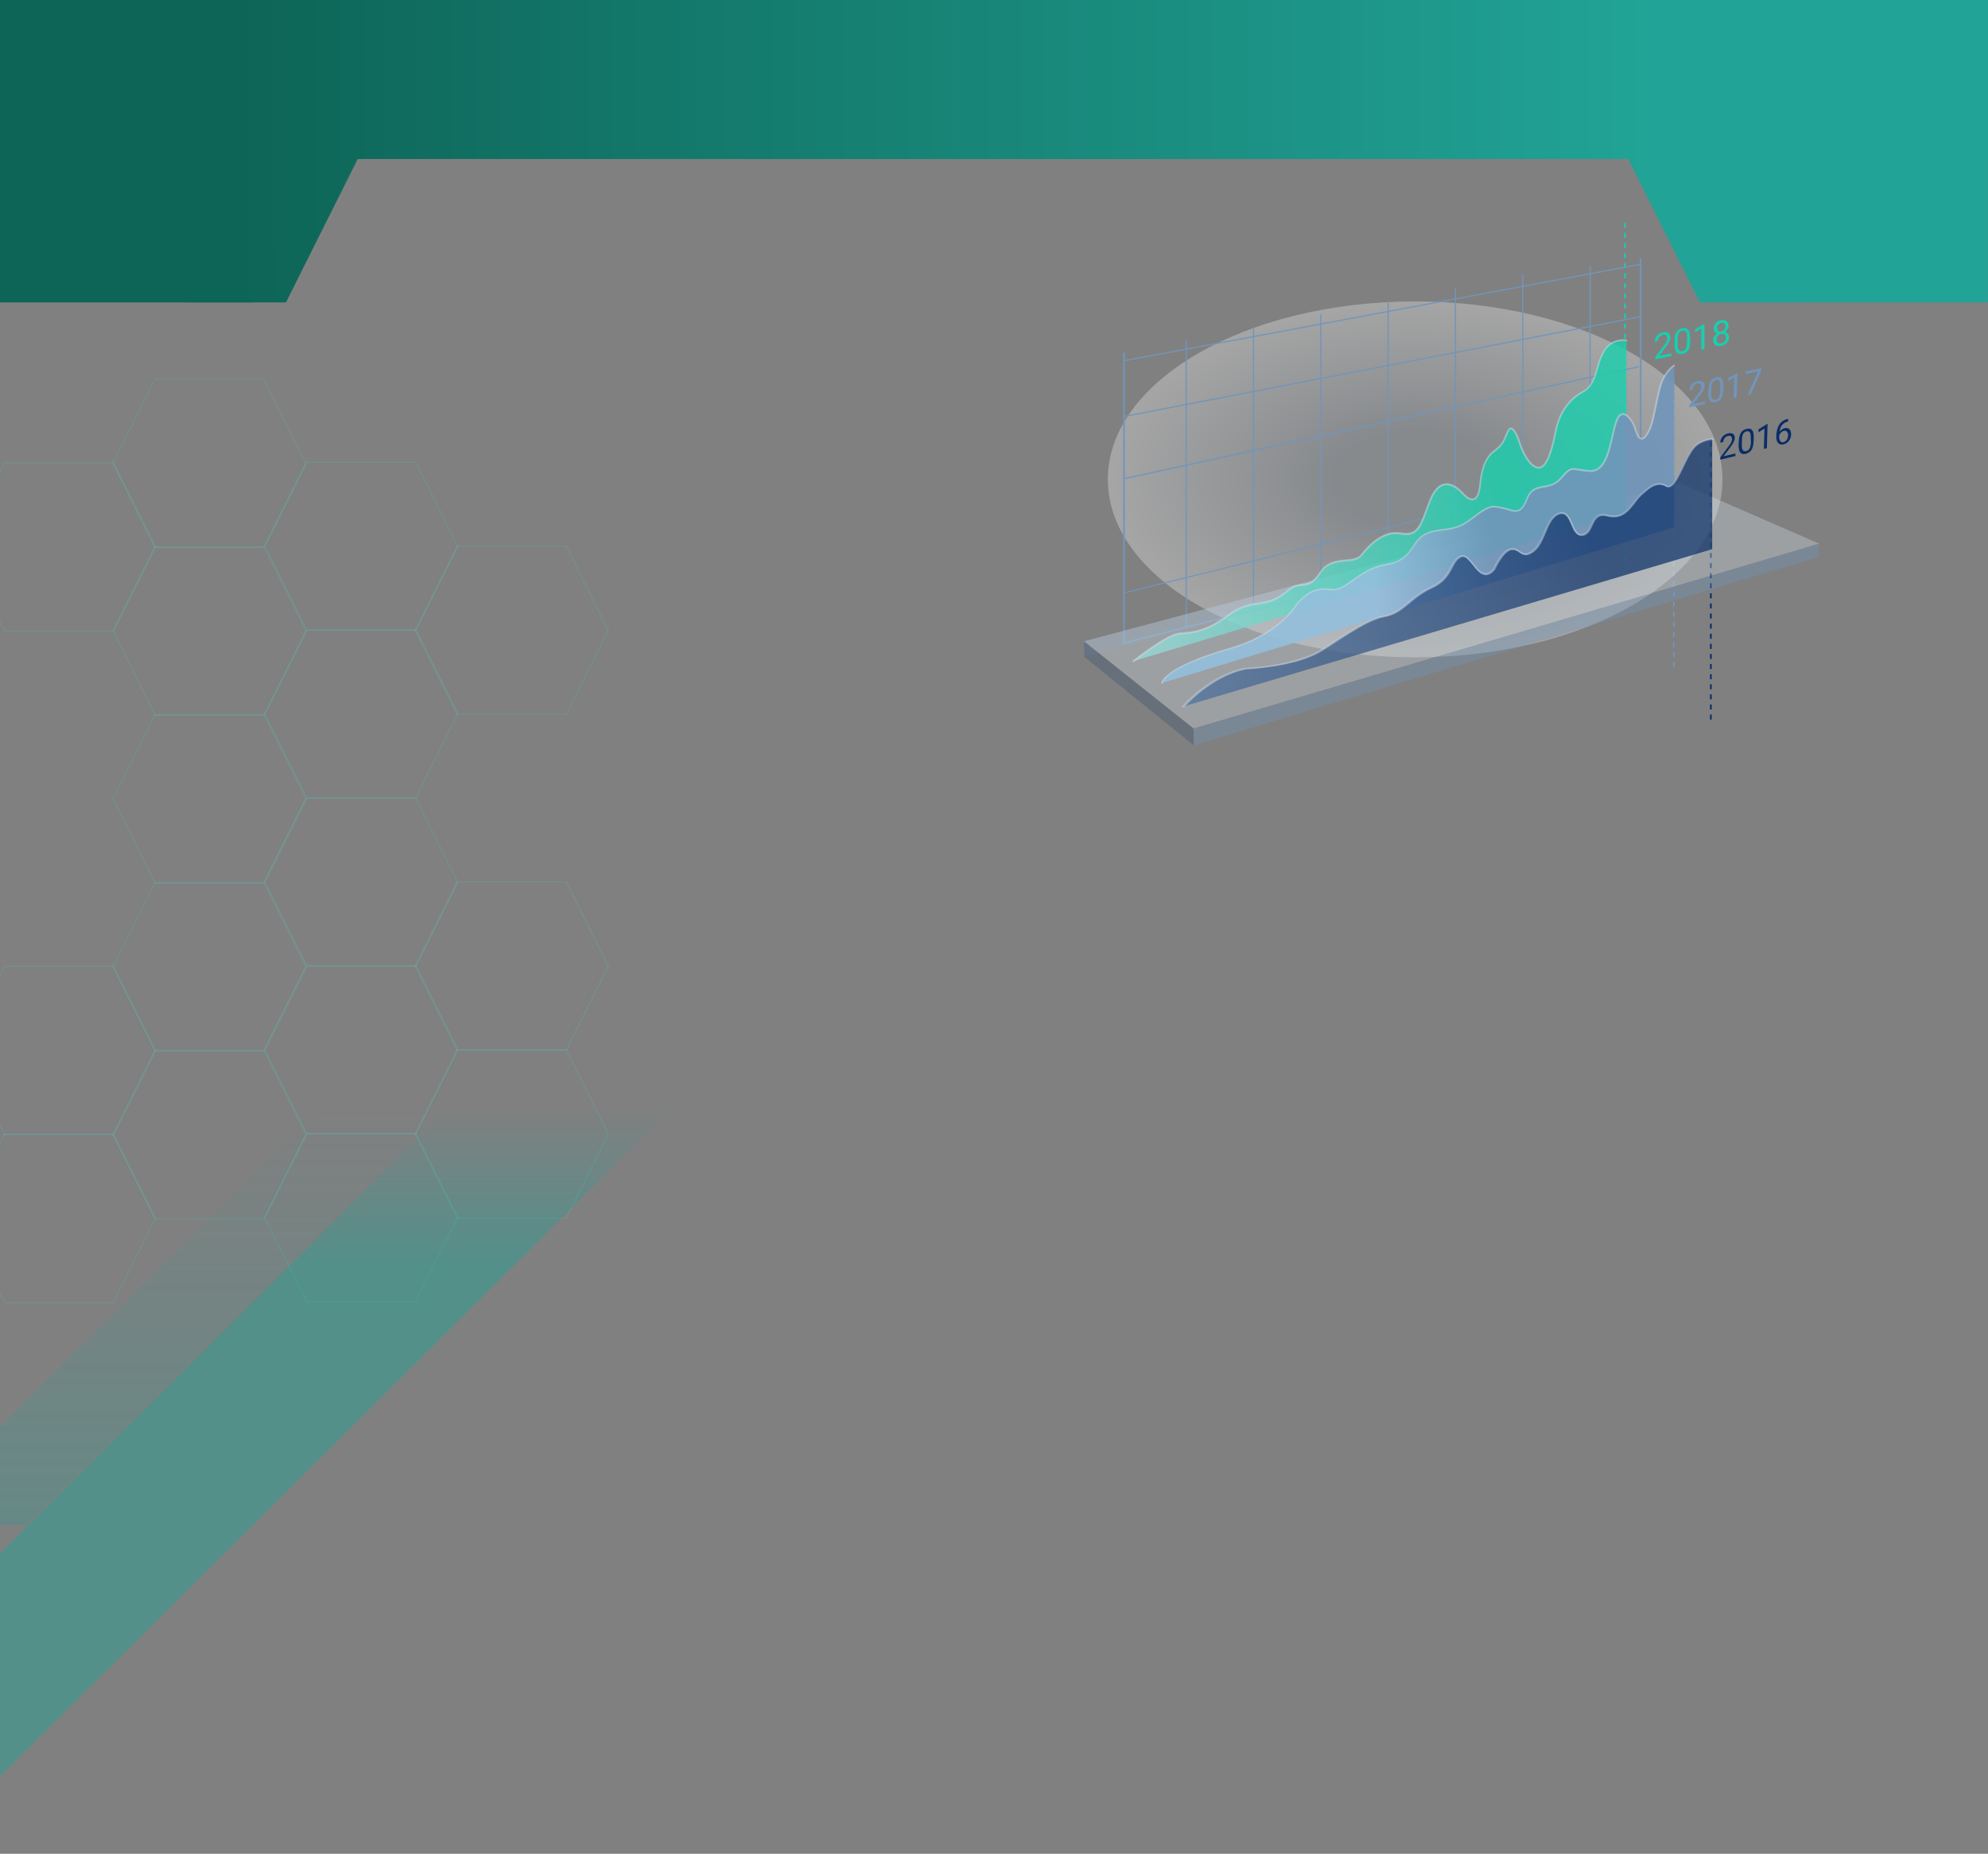 <svg xmlns="http://www.w3.org/2000/svg" width="1920" height="1790" viewBox="0 0 1920 1790" fill="none">




<rect x="0" y="0" width="1920" height="1790" fill="#808080" stroke="none"/>




<path d="M1651.51 694.812V689.936H1653.14V694.812H1651.51ZM1651.51 685.06V680.183H1653.14V685.06H1651.51ZM1651.51 675.307V670.431H1653.14V675.307H1651.51ZM1651.51 665.555V660.679H1653.14V665.555H1651.51ZM1651.51 655.803V650.927H1653.14V655.803H1651.51ZM1651.51 646.05V641.174H1653.14V646.05H1651.51ZM1651.51 636.298V631.422H1653.14V636.298H1651.51ZM1651.51 626.546V621.67H1653.14V626.546H1651.51ZM1651.51 616.794V611.917H1653.14V616.794H1651.51ZM1651.51 607.041V602.165H1653.14V607.041H1651.51ZM1651.51 597.289V592.413H1653.14V597.289H1651.51ZM1651.51 587.537V582.661H1653.14V587.537H1651.51ZM1651.51 577.785V572.908H1653.14V577.785H1651.51ZM1651.51 568.032V563.156H1653.14V568.032H1651.51ZM1651.51 558.28V553.404H1653.14V558.28H1651.51ZM1651.51 548.528V543.652H1653.14V548.528H1651.51ZM1651.51 538.775V533.899H1653.14V538.775H1651.51ZM1651.51 529.023V524.147H1653.14V529.023H1651.51ZM1651.51 519.271V514.395H1653.14V519.271H1651.51ZM1651.51 509.519V504.642H1653.14V509.519H1651.51ZM1651.51 499.766V494.89H1653.14V499.766H1651.51ZM1651.51 490.014V485.138H1653.14V490.014H1651.51ZM1651.51 480.262V475.386H1653.14V480.262H1651.51ZM1651.51 470.509V465.633H1653.14V470.509H1651.51ZM1651.51 460.757V455.881H1653.14V460.757H1651.51ZM1651.51 451.005V446.129H1653.14V451.005H1651.51ZM1651.51 441.253V436.377H1653.14V441.253H1651.51ZM1651.51 431.5V426.624H1653.14V431.5H1651.51Z" fill="#092D66"/>
<path d="M1615.75 644.263V639.386H1617.38V644.263H1615.75ZM1615.75 634.51V629.634H1617.38V634.51H1615.75ZM1615.75 624.758V619.882H1617.38V624.758H1615.75ZM1615.75 615.006V610.13H1617.38V615.006H1615.75ZM1615.75 605.254V600.377H1617.38V605.254H1615.75ZM1615.75 595.501V590.625H1617.38V595.501H1615.75ZM1615.75 585.749V580.873H1617.38V585.749H1615.75ZM1615.75 575.997V571.121H1617.38V575.997H1615.75ZM1615.75 566.244V561.368H1617.38V566.244H1615.75ZM1615.75 556.492V551.616H1617.38V556.492H1615.75ZM1615.75 546.74V541.864H1617.38V546.74H1615.75ZM1615.75 536.988V532.111H1617.38V536.988H1615.75ZM1615.75 527.235V522.359H1617.38V527.235H1615.75ZM1615.75 517.483V512.607H1617.38V517.483H1615.75ZM1615.75 507.731V502.855H1617.38V507.731H1615.75ZM1615.75 497.979V493.102H1617.38V497.979H1615.75ZM1615.75 488.226V483.35H1617.38V488.226H1615.75ZM1615.75 478.474V473.598H1617.38V478.474H1615.75ZM1615.75 468.722V463.846H1617.38V468.722H1615.75ZM1615.75 458.969V454.093H1617.38V458.969H1615.75ZM1615.75 449.217V444.341H1617.38V449.217H1615.75ZM1615.75 439.627V434.751H1617.38V439.627H1615.75ZM1615.75 429.875V424.999H1617.38V429.875H1615.75ZM1615.75 420.123V415.247H1617.38V420.123H1615.75ZM1615.75 410.371V405.494H1617.38V410.371H1615.75ZM1615.75 400.618V395.742H1617.38V400.618H1615.75ZM1615.75 390.866V385.99H1617.38V390.866H1615.75ZM1615.75 381.114V376.238H1617.38V381.114H1615.75ZM1615.75 371.361V366.485H1617.38V371.361H1615.75Z" fill="#7195BA"/>
<path d="M1568.62 550.153V546.577H1570.24V550.153H1568.62ZM1568.62 541.701V536.825H1570.24V541.701H1568.62ZM1568.62 531.949V527.073H1570.24V531.949H1568.62ZM1568.62 522.197V517.32H1570.24V522.197H1568.62ZM1568.62 512.444V507.568H1570.24V512.444H1568.62ZM1568.62 502.692V497.816H1570.24V502.692H1568.62ZM1568.62 492.94V488.064H1570.24V492.94H1568.62ZM1568.62 483.188V478.311H1570.24V483.188H1568.62ZM1568.62 473.435V468.559H1570.24V473.435H1568.62ZM1568.62 463.683V458.807H1570.24V463.683H1568.62ZM1568.62 453.931V449.055H1570.24V453.931H1568.62ZM1568.62 444.178V439.302H1570.24V444.178H1568.62ZM1568.62 434.426V429.55H1570.24V434.426H1568.62ZM1568.62 424.674V419.798H1570.24V424.674H1568.62ZM1568.62 414.922V410.045H1570.24V414.922H1568.62ZM1568.62 405.169V400.293H1570.24V405.169H1568.62ZM1568.62 395.417V390.541H1570.24V395.417H1568.62ZM1568.62 385.665V380.789H1570.24V385.665H1568.62ZM1568.62 375.913V371.036H1570.24V375.913H1568.62ZM1568.62 366.16V361.284H1570.24V366.16H1568.62ZM1568.62 356.408V351.532H1570.24V356.408H1568.62ZM1568.62 346.656V341.78H1570.24V346.656H1568.62ZM1568.62 336.903V332.027H1570.24V336.903H1568.62ZM1568.62 327.151V322.275H1570.24V327.151H1568.62ZM1568.62 317.399V312.523H1570.24V317.399H1568.62ZM1568.62 307.647V302.77H1570.24V307.647H1568.62ZM1568.62 297.894V293.018H1570.24V297.894H1568.62ZM1568.62 288.142V283.266H1570.24V288.142H1568.62ZM1568.62 278.39V273.514H1570.24V278.39H1568.62ZM1568.62 268.638V263.761H1570.24V268.638H1568.62ZM1568.62 258.885V254.009H1570.24V258.885H1568.62ZM1568.62 249.133V244.257H1570.24V249.133H1568.62ZM1568.62 239.381V234.505H1570.24V239.381H1568.62ZM1568.62 229.628V224.752H1570.24V229.628H1568.62ZM1568.62 219.876V215H1570.24V219.876H1568.62Z" fill="#18CFAE"/>
<path opacity="0.3" d="M1366.75 634.673C1530.66 634.673 1663.54 557.754 1663.54 462.87C1663.54 367.986 1530.66 291.068 1366.75 291.068C1202.83 291.068 1069.95 367.986 1069.95 462.87C1069.95 557.754 1202.83 634.673 1366.75 634.673Z" fill="url(#paint0_radial_186_9451)"/>
<path d="M1083.61 621.345C1083.44 620.857 1083.77 620.532 1084.26 620.37L1583.73 494.565V249.946C1583.73 249.458 1584.06 249.133 1584.55 249.133C1585.03 249.133 1585.36 249.458 1585.36 249.946V495.053C1585.36 495.378 1585.03 495.703 1584.71 495.866L1084.58 621.832H1084.42C1084.09 621.832 1083.77 621.67 1083.61 621.345Z" fill="#7195BA"/>
<path d="M1085.88 571.933L1585.2 448.405L1585.52 449.38L1086.21 572.909L1085.88 571.933Z" fill="#7195BA"/>
<path d="M1086.69 461.407L1582.76 353.482L1582.92 354.62L1087.02 462.545L1086.69 461.407Z" fill="#7195BA"/>
<path d="M1085.39 401.594L1584.38 305.209L1584.55 306.347L1085.56 402.731L1085.39 401.594Z" fill="#7195BA"/>
<path d="M1085.39 347.794L1585.2 254.497L1585.36 255.635L1085.56 348.932L1085.39 347.794Z" fill="#7195BA"/>
<path d="M1145.04 605.091V327.964H1146.18V605.091H1145.04Z" fill="#7195BA"/>
<path d="M1210.06 593.714V316.586H1211.2V593.714H1210.06Z" fill="#7195BA"/>
<path d="M1275.07 580.711V303.583H1276.21V580.711H1275.07Z" fill="#7195BA"/>
<path d="M1340.09 567.707V290.58H1341.23V567.707H1340.09Z" fill="#7195BA"/>
<path d="M1405.1 554.704V277.577H1406.24V554.704H1405.1Z" fill="#7195BA"/>
<path d="M1470.12 541.701V264.574H1471.26V541.701H1470.12Z" fill="#7195BA"/>
<path d="M1535.13 533.575V256.448H1536.27V533.575H1535.13Z" fill="#7195BA"/>
<path d="M1084.74 619.394V340.967C1084.74 340.479 1085.07 340.154 1085.56 340.154C1086.04 340.154 1086.37 340.479 1086.37 340.967V619.394C1086.37 619.882 1086.04 620.207 1085.56 620.207C1085.07 620.37 1084.74 619.882 1084.74 619.394Z" fill="#7195BA"/>
<g opacity="0.75">
<path opacity="0.33" d="M1622.26 478.149L1047.36 634.348L1046.87 619.232L1622.26 466.284V478.149Z" fill="#7195BA"/>
<g opacity="0.75">
<path opacity="0.6" d="M1152.68 703.426L1757 524.96L1622.26 466.284L1046.87 619.232L1152.68 703.426Z" fill="#D4DDE8"/>
<path opacity="0.36" d="M1153.01 719.68L1152.68 703.427L1046.87 619.232L1047.36 634.348L1153.01 719.68Z" fill="#092D66"/>
</g>
</g>
<path opacity="0.36" d="M1756.84 537.638L1153.01 719.681L1152.68 703.427L1757 524.96L1756.84 537.638Z" fill="#7195BA"/>
<path opacity="0.8" d="M1094.5 638.411L1570.73 495.378V328.777C1570.73 328.777 1556.92 325.526 1548.79 339.342C1540.66 353.157 1542.29 371.037 1528.47 378.351C1514.66 385.665 1505.72 399.481 1502.47 415.734C1499.21 431.988 1494.34 452.306 1485.4 451.493C1476.46 450.68 1469.14 432.801 1467.52 427.112C1465.89 421.423 1460.21 407.608 1456.14 416.547C1452.08 425.487 1452.08 428.738 1442.33 436.052C1432.57 443.366 1430.14 458.807 1429.32 468.559C1428.51 478.312 1424.45 488.877 1413.07 476.686C1401.69 464.496 1388.69 461.245 1379.75 486.438C1370.81 511.632 1367.88 517.483 1352.12 514.883C1342.37 513.257 1329.36 517.321 1314.73 536.013C1307.26 545.602 1286.29 535.2 1274.91 553.079C1263.53 570.958 1255.73 559.906 1244.84 569.333C1220.46 590.463 1211.52 575.022 1185.52 594.526C1165.04 609.805 1151.38 610.78 1139.19 611.593C1127 612.405 1094.5 638.411 1094.5 638.411Z" fill="url(#paint1_linear_186_9451)"/>
<path opacity="0.9" d="M1122.13 659.541L1617.05 509.194V353.157C1617.05 353.157 1608.6 358.033 1604.05 371.849C1600.96 381.439 1597.22 405.169 1594.3 412.484C1586.98 430.363 1582.11 423.861 1579.67 414.922C1577.23 405.982 1566.67 390.541 1560.98 407.607C1555.29 424.674 1553.66 456.369 1534.97 454.743C1516.28 453.118 1518.72 449.055 1507.34 462.058C1495.96 475.061 1481.34 464.496 1474.83 481.562C1468.33 498.629 1462.64 492.94 1451.27 490.502C1439.89 488.064 1439.08 487.251 1418.76 502.692C1398.44 518.133 1379.75 504.317 1365.93 526.26C1352.12 548.203 1342.37 541.701 1325.3 549.015C1308.23 556.33 1297.67 570.958 1285.48 569.333C1273.29 567.707 1261.91 570.145 1249.72 587.212C1244.52 594.526 1226.64 615.006 1187.95 626.221C1122.94 644.913 1122.13 659.541 1122.13 659.541Z" fill="url(#paint2_linear_186_9451)"/>
<path opacity="0.7" d="M1653.63 423.861V530.324L1142.44 682.297C1142.44 682.297 1168.45 652.227 1202.58 645.726C1202.58 645.726 1247.28 644.1 1273.29 629.472C1286.13 622.32 1317.17 598.59 1335.86 595.339C1354.56 592.088 1360.24 577.46 1381.37 567.707C1402.5 557.955 1399.25 543.327 1409.82 537.638C1420.38 531.949 1427.7 566.895 1442.33 549.828C1442.33 549.828 1450.45 531.136 1459.39 530.324C1468.33 529.511 1469.14 540.889 1480.52 531.949C1491.9 523.009 1492.39 499.929 1505.39 495.866C1518.39 491.802 1516.28 518.133 1527.66 516.508C1539.04 514.883 1534.65 493.102 1552.04 497.816C1569.92 502.692 1575.61 485.626 1584.55 477.499C1593.49 469.372 1600.31 464.496 1608.93 469.372C1617.54 474.248 1625.18 444.829 1634.93 432.801C1641.76 424.349 1653.63 423.861 1653.63 423.861Z" fill="url(#paint3_linear_186_9451)"/>
<g opacity="0.7">
<path opacity="0.7" d="M1141.96 682.946C1141.63 682.621 1141.63 682.134 1141.79 681.809C1141.79 681.809 1167.96 651.577 1202.42 644.913H1202.58C1202.58 644.913 1213.64 644.587 1228.1 642.312C1242.4 640.036 1260.12 635.973 1272.96 628.821C1285.64 621.67 1316.68 597.939 1335.86 594.526C1354.07 591.438 1359.76 576.972 1381.21 566.894C1391.61 562.018 1395.84 556.167 1399.09 550.641C1402.18 545.114 1404.13 539.913 1409.66 536.825C1410.63 536.337 1411.44 536.012 1412.42 536.012C1416.81 536.175 1420.06 540.726 1423.63 545.114C1427.21 549.503 1430.79 553.729 1434.69 553.566C1436.8 553.566 1439.08 552.429 1442 549.178C1442.33 548.365 1444.28 544.139 1447.2 539.751C1450.45 534.874 1454.68 529.836 1459.72 529.348C1460.04 529.348 1460.37 529.348 1460.69 529.348C1466.87 529.511 1469.31 534.712 1473.37 534.387C1475 534.387 1477.27 533.574 1480.52 531.136C1485.89 526.91 1488.97 518.946 1492.06 511.631C1495.31 504.317 1498.73 497.166 1505.72 495.053C1506.69 494.728 1507.67 494.565 1508.48 494.565C1514.17 494.728 1516.44 500.416 1518.72 505.618C1520.99 510.981 1523.11 515.695 1527.17 515.695C1527.5 515.695 1527.82 515.695 1527.98 515.695C1532.53 515.045 1534.49 510.656 1536.6 505.943C1538.71 501.392 1541.47 496.353 1547.98 496.353C1549.44 496.353 1550.9 496.515 1552.69 497.003C1554.8 497.653 1556.75 497.816 1558.54 497.816C1571.22 497.978 1576.42 484.325 1584.55 476.848C1591.05 470.997 1596.41 466.609 1602.59 466.609C1604.86 466.609 1607.3 467.259 1609.74 468.721C1610.23 469.047 1610.88 469.209 1611.37 469.209C1614.45 469.372 1618.52 463.195 1622.26 455.231C1626.16 447.429 1630.22 438.002 1634.77 432.313C1641.92 423.536 1653.95 423.048 1654.11 423.048C1654.6 423.048 1654.93 423.373 1654.93 423.861C1654.93 424.349 1654.6 424.674 1654.11 424.674C1654.11 424.674 1651.19 424.836 1647.61 425.974C1643.87 427.112 1639.32 429.225 1636.07 433.288C1631.68 438.652 1627.62 447.917 1623.72 455.881C1619.66 463.683 1616.24 470.509 1611.37 470.672C1610.55 470.672 1609.74 470.509 1609.09 470.022C1606.81 468.721 1604.7 468.234 1602.75 468.234C1597.39 468.234 1592.19 472.135 1585.68 478.149C1578.05 484.975 1572.68 499.441 1558.7 499.604C1556.75 499.604 1554.64 499.279 1552.53 498.791C1550.9 498.303 1549.44 498.141 1548.3 498.141C1542.77 498.141 1540.66 502.042 1538.39 506.755C1536.27 511.306 1534.16 516.67 1528.47 517.483C1528.15 517.483 1527.66 517.483 1527.33 517.483C1521.81 517.32 1519.69 511.631 1517.42 506.43C1515.14 501.067 1512.87 496.353 1508.64 496.353C1507.99 496.353 1507.18 496.515 1506.37 496.678C1500.35 498.466 1496.94 504.967 1493.85 512.444C1490.6 519.758 1487.67 527.885 1481.82 532.599C1478.57 535.199 1475.97 536.175 1473.7 536.175C1468.33 536.012 1466.22 530.974 1461.02 531.136C1460.69 531.136 1460.53 531.136 1460.21 531.136C1456.3 531.461 1452.08 536.175 1448.99 540.888C1445.9 545.602 1443.95 550.153 1443.95 550.153L1443.79 550.315C1440.86 553.891 1437.94 555.354 1435.17 555.354C1430.14 555.354 1426.4 550.641 1422.98 546.252C1419.41 541.864 1416 537.638 1413.07 537.8C1412.42 537.8 1411.77 537.963 1411.12 538.288C1406.08 540.888 1404.29 545.764 1401.2 551.453C1397.95 557.142 1393.4 563.481 1382.67 568.357C1361.87 577.947 1356.18 592.575 1337 595.989C1318.64 599.077 1287.59 622.807 1274.75 629.959C1249.07 644.425 1205.83 646.213 1203.72 646.375C1186.82 649.626 1171.86 658.728 1161.3 666.855C1150.57 675.145 1144.23 682.621 1144.07 682.621C1143.91 682.784 1143.74 682.946 1143.42 682.946C1142.28 683.109 1141.96 683.109 1141.96 682.946Z" fill="#D4DDE8"/>
</g>
<g opacity="0.7">
<path opacity="0.7" d="M1122.29 660.354C1121.8 660.354 1121.48 659.866 1121.48 659.541C1121.64 658.891 1122.78 644.262 1187.95 625.408C1226.48 614.355 1244.03 594.038 1249.23 586.724C1259.47 572.258 1269.39 568.032 1279.63 568.032C1281.58 568.032 1283.69 568.195 1285.64 568.52C1286.29 568.52 1286.78 568.682 1287.43 568.682C1298.15 568.845 1308.72 555.354 1324.97 548.365C1333.59 544.627 1340.41 544.464 1346.59 542.514C1352.77 540.563 1358.46 536.825 1365.28 525.935C1372.27 514.72 1380.89 512.607 1389.83 511.306C1398.77 510.006 1408.36 509.681 1418.27 502.042C1432.25 491.477 1437.12 488.388 1442.81 488.388C1445.41 488.388 1447.85 489.039 1451.43 489.689C1456.63 490.827 1460.69 492.614 1463.94 492.614C1467.52 492.614 1470.61 490.501 1474.18 481.237C1477.43 472.46 1483.29 470.509 1489.14 469.372C1495.15 468.234 1501.33 467.746 1506.69 461.407C1513.03 454.093 1515.31 451.98 1519.53 451.98C1522.78 451.98 1526.85 453.118 1534.97 453.93C1535.46 453.93 1535.79 453.93 1536.27 453.93C1544.4 453.93 1548.95 446.779 1552.2 437.189C1555.45 427.599 1557.24 415.734 1560 407.282C1561.95 401.593 1564.39 398.993 1567.48 398.993C1570.57 398.993 1573.17 401.431 1575.44 404.519C1577.72 407.607 1579.51 411.345 1580.32 414.596C1581.62 419.31 1583.73 423.048 1585.52 422.886C1587.15 423.048 1590.07 420.285 1593.32 411.996C1596.25 404.844 1599.83 381.113 1603.08 371.361C1607.63 357.22 1616.4 352.344 1616.4 352.182C1616.73 352.019 1617.22 352.019 1617.54 352.507C1617.7 352.832 1617.7 353.319 1617.22 353.645C1617.22 353.645 1616.73 353.97 1615.92 354.62C1615.1 355.27 1613.97 356.245 1612.67 357.708C1610.06 360.634 1606.81 365.185 1604.7 372.011C1601.61 381.601 1598.04 405.169 1594.95 412.646C1591.54 420.935 1588.77 424.348 1585.52 424.511C1581.95 424.348 1580.16 419.797 1578.7 415.084C1577.88 412.158 1576.26 408.42 1574.14 405.657C1572.03 402.731 1569.59 400.781 1567.48 400.781C1565.53 400.781 1563.42 402.406 1561.63 407.932C1558.87 416.222 1557.08 427.924 1553.83 437.839C1550.58 447.591 1545.54 455.718 1536.27 455.718C1535.79 455.718 1535.3 455.718 1534.81 455.718C1526.52 455.068 1522.29 453.768 1519.53 453.768C1516.12 453.768 1514.33 455.393 1507.83 462.707C1501.98 469.371 1495.15 470.022 1489.3 471.159C1483.45 472.297 1478.73 473.76 1475.48 481.887C1471.91 491.152 1468.33 494.24 1463.78 494.24C1460.04 494.24 1456.14 492.452 1450.94 491.314C1447.36 490.501 1444.93 490.014 1442.65 490.014C1437.77 490.014 1433.06 492.777 1419.08 503.342C1408.68 511.144 1398.77 511.631 1389.83 512.769C1380.89 514.069 1373.25 515.857 1366.42 526.585C1359.43 537.637 1353.42 541.701 1346.92 543.814C1340.41 545.927 1333.91 546.089 1325.46 549.665C1309.53 556.492 1299.29 569.982 1287.26 570.145C1286.61 570.145 1285.96 570.145 1285.31 569.982C1283.36 569.657 1281.41 569.495 1279.46 569.495C1269.71 569.495 1260.45 573.396 1250.37 587.537C1245 595.013 1227.13 615.656 1188.12 626.871C1131.23 643.124 1123.75 656.453 1122.94 659.053C1122.78 659.378 1122.78 659.541 1122.78 659.541C1123.1 660.028 1122.78 660.354 1122.29 660.354Z" fill="#D4DDE8"/>
</g>
<g opacity="0.7">
<path opacity="0.7" d="M1093.85 638.899C1093.52 638.574 1093.68 638.086 1094.01 637.761C1094.17 637.761 1126.35 611.755 1139.19 610.78C1151.38 609.967 1164.71 608.992 1185.03 593.876C1198.19 583.961 1207.13 582.986 1215.75 581.686C1224.2 580.385 1232.33 579.085 1244.36 568.683C1250.04 563.806 1255.08 564.132 1259.63 563.481C1264.18 562.831 1268.57 561.368 1274.26 552.591C1280.11 543.327 1288.57 541.376 1296.2 540.564C1303.84 539.751 1310.83 539.751 1314.08 535.525C1326.92 519.109 1338.63 513.745 1348.22 513.745C1349.68 513.745 1350.98 513.907 1352.28 514.07C1354.56 514.395 1356.34 514.557 1358.13 514.557C1363.33 514.557 1366.42 512.932 1369.51 508.544C1372.6 504.155 1375.2 496.841 1379.1 486.113C1383.98 472.298 1390.31 466.609 1397.14 466.609C1402.83 466.609 1408.52 470.51 1413.72 476.199C1417.3 480.099 1420.06 481.4 1422.01 481.4C1423.96 481.4 1425.42 479.937 1426.56 477.499C1427.7 475.061 1428.35 471.81 1428.67 468.559C1429.49 458.807 1431.92 443.041 1442 435.402C1451.59 428.087 1451.43 425.324 1455.49 416.222C1456.47 414.109 1457.77 412.809 1459.23 412.809C1461.67 412.971 1463.29 415.572 1464.92 418.335C1466.38 421.261 1467.68 424.674 1468.33 426.95C1469.15 429.713 1471.42 435.564 1474.51 440.765C1477.6 445.966 1481.66 450.355 1485.56 450.68C1485.72 450.68 1485.89 450.68 1486.05 450.68C1489.62 450.843 1493.04 446.292 1495.64 439.302C1498.24 432.476 1500.19 423.536 1501.82 415.572C1505.07 399.156 1514.17 385.015 1528.31 377.701C1541.64 370.874 1540.01 353.157 1548.3 339.017C1553.99 329.264 1562.6 327.639 1567.32 327.639C1569.59 327.639 1571.06 327.964 1571.06 327.964C1571.54 328.127 1571.71 328.452 1571.71 328.939C1571.54 329.427 1571.22 329.589 1570.73 329.589C1570.73 329.589 1570.41 329.589 1569.76 329.427C1569.11 329.427 1568.29 329.264 1567.32 329.264C1562.77 329.264 1554.97 330.727 1549.6 339.829C1541.64 353.32 1543.26 371.362 1528.96 379.163C1515.47 386.315 1506.53 399.968 1503.44 416.06C1501.82 424.024 1499.86 432.963 1497.1 440.115C1494.34 447.104 1491.09 452.468 1486.05 452.468C1485.89 452.468 1485.72 452.468 1485.4 452.468C1480.36 451.98 1476.3 447.104 1473.05 441.741C1469.8 436.377 1467.68 430.525 1466.71 427.6C1466.06 425.487 1464.92 422.073 1463.46 419.31C1461.99 416.547 1460.21 414.434 1459.23 414.597C1458.74 414.597 1457.77 415.084 1456.95 417.035C1452.89 425.812 1452.73 429.55 1442.81 436.864C1433.39 443.853 1430.95 459.132 1430.14 468.722C1429.81 472.135 1429.16 475.548 1428.02 478.312C1426.72 481.075 1424.77 483.025 1422.01 483.188C1419.41 483.188 1416.32 481.4 1412.58 477.499C1407.54 471.973 1402.02 468.559 1397.14 468.559C1391.29 468.559 1385.44 473.435 1380.56 487.089C1376.66 497.979 1374.06 505.13 1370.81 509.844C1367.56 514.557 1363.66 516.67 1358.13 516.67C1356.34 516.67 1354.23 516.508 1351.96 516.02C1350.66 515.858 1349.52 515.695 1348.05 515.695C1339.11 515.695 1327.9 520.734 1315.22 536.825C1311.16 542.026 1303.68 541.701 1296.2 542.514C1288.73 543.327 1280.93 545.115 1275.4 553.892C1269.71 562.994 1264.51 564.944 1259.63 565.594C1254.76 566.245 1250.53 565.757 1245.17 570.308C1232.82 581.035 1224.2 582.498 1215.75 583.636C1207.13 584.936 1198.68 585.749 1185.84 595.501C1165.36 610.942 1151.22 611.918 1139.03 612.73C1133.34 613.055 1122.13 619.719 1112.54 626.384C1102.95 633.048 1094.82 639.387 1094.82 639.387C1094.66 639.549 1094.5 639.549 1094.33 639.549C1094.17 639.224 1094.01 639.224 1093.85 638.899Z" fill="#D4DDE8"/>
</g>
<path d="M1614.29 343.73L1598.69 346.981V344.705L1606.98 333.653C1608.11 332.027 1609.09 330.727 1609.58 329.752C1610.07 328.776 1610.23 327.801 1610.23 326.826C1610.23 325.526 1609.9 324.55 1609.09 323.9C1608.28 323.25 1607.3 323.088 1606.16 323.25C1604.7 323.575 1603.56 324.225 1602.59 325.363C1601.78 326.338 1601.29 327.639 1601.29 329.264L1598.2 329.914C1598.2 327.639 1598.85 325.688 1600.31 324.063C1601.78 322.437 1603.56 321.3 1606 320.812C1608.28 320.325 1609.9 320.65 1611.2 321.462C1612.5 322.437 1613.15 323.9 1613.15 325.851C1613.15 328.289 1611.69 331.377 1608.77 335.278L1602.43 343.567L1614.29 341.129V343.73Z" fill="#18CFAE"/>
<path d="M1632.33 329.59C1632.33 333.165 1631.68 335.928 1630.55 338.041C1629.41 339.992 1627.46 341.292 1624.86 341.78C1622.26 342.267 1620.47 341.78 1619.17 340.317C1617.87 338.854 1617.38 336.416 1617.22 333.003V328.939C1617.22 325.364 1617.87 322.6 1619.01 320.65C1620.14 318.699 1622.09 317.399 1624.69 316.912C1627.29 316.424 1629.08 316.749 1630.38 318.212C1631.52 319.675 1632.17 322.113 1632.17 325.526L1632.33 329.59ZM1629.41 326.014C1629.41 323.413 1629.08 321.625 1628.27 320.487C1627.62 319.512 1626.48 319.025 1624.86 319.35C1623.23 319.675 1622.26 320.487 1621.44 321.788C1620.79 323.088 1620.31 325.038 1620.31 327.477V332.353C1620.31 334.953 1620.63 336.904 1621.44 337.879C1622.26 339.017 1623.39 339.342 1624.86 339.017C1626.32 338.692 1627.46 337.879 1628.11 336.579C1628.76 335.278 1629.25 333.328 1629.25 330.727L1629.41 326.014Z" fill="#18CFAE"/>
<path d="M1646.15 337.066L1643.06 337.716V317.236L1637.05 320.812V318.049L1645.66 313.01L1646.15 312.848V337.066Z" fill="#18CFAE"/>
<path d="M1669.39 314.311C1669.39 315.449 1669.07 316.586 1668.42 317.724C1667.77 318.862 1666.95 319.674 1665.82 320.487C1667.12 320.812 1668.09 321.3 1668.74 322.275C1669.39 323.25 1669.88 324.226 1669.88 325.526C1669.88 327.639 1669.23 329.427 1667.77 331.052C1666.3 332.515 1664.52 333.653 1662.24 333.978C1659.96 334.465 1658.18 334.14 1656.71 333.165C1655.41 332.19 1654.6 330.727 1654.6 328.614C1654.6 327.314 1654.93 326.013 1655.58 324.876C1656.23 323.738 1657.2 322.6 1658.5 321.95C1657.53 321.625 1656.55 321.137 1656.06 320.325C1655.41 319.512 1655.09 318.537 1655.09 317.236C1655.09 315.123 1655.74 313.498 1657.04 312.035C1658.34 310.572 1659.96 309.597 1662.08 309.11C1664.19 308.622 1665.82 308.947 1667.12 309.922C1668.74 310.897 1669.39 312.36 1669.39 314.311ZM1666.95 326.176C1666.95 324.876 1666.47 323.738 1665.65 323.088C1664.84 322.438 1663.7 322.275 1662.4 322.438C1661.1 322.763 1659.96 323.413 1659.15 324.388C1658.34 325.363 1657.85 326.664 1657.85 327.964C1657.85 329.264 1658.18 330.402 1658.99 330.89C1659.8 331.54 1660.94 331.702 1662.4 331.377C1663.87 331.052 1665 330.402 1665.65 329.427C1666.63 328.777 1666.95 327.639 1666.95 326.176ZM1662.4 311.71C1661.27 312.035 1660.29 312.523 1659.48 313.498C1658.66 314.473 1658.34 315.449 1658.34 316.749C1658.34 318.049 1658.66 318.862 1659.48 319.512C1660.13 320.162 1661.1 320.325 1662.4 320C1663.54 319.675 1664.52 319.187 1665.33 318.212C1665.98 317.236 1666.47 316.261 1666.47 314.961C1666.47 313.661 1666.14 312.848 1665.33 312.198C1664.52 311.71 1663.54 311.385 1662.4 311.71Z" fill="#18CFAE"/>













<path d="M1646.47 390.216L1631.52 393.304V391.191L1639.81 380.464C1641.11 378.838 1641.92 377.538 1642.41 376.563C1642.9 375.587 1643.06 374.612 1643.22 373.799C1643.22 372.499 1642.9 371.686 1642.25 371.036C1641.6 370.386 1640.62 370.224 1639.32 370.386C1637.86 370.711 1636.72 371.361 1635.91 372.337C1635.1 373.312 1634.61 374.612 1634.61 376.075L1631.68 376.725C1631.68 374.612 1632.5 372.662 1633.96 371.036C1635.42 369.411 1637.21 368.436 1639.48 367.948C1641.6 367.46 1643.22 367.786 1644.52 368.598C1645.66 369.411 1646.31 370.874 1646.31 372.824C1646.31 375.1 1644.69 378.188 1641.76 381.926L1635.42 390.053L1646.96 387.615L1646.47 390.216Z" fill="#7195BA"/>
<path d="M1664.35 376.562C1664.19 379.975 1663.54 382.739 1662.4 384.689C1661.1 386.639 1659.31 387.777 1656.88 388.427C1654.44 388.915 1652.65 388.427 1651.51 387.127C1650.37 385.664 1649.89 383.389 1649.89 380.138L1650.05 376.237C1650.21 372.824 1650.86 370.061 1652 368.11C1653.14 366.16 1655.09 365.022 1657.53 364.372C1659.96 363.884 1661.75 364.209 1662.89 365.672C1664.03 366.972 1664.52 369.41 1664.52 372.824L1664.35 376.562ZM1661.43 373.149C1661.43 370.548 1661.26 368.923 1660.61 367.785C1659.96 366.81 1658.83 366.485 1657.36 366.81C1655.9 367.135 1654.76 367.948 1654.11 369.248C1653.46 370.548 1652.98 372.336 1652.81 374.774L1652.65 379.488C1652.65 382.088 1652.81 383.876 1653.63 384.852C1654.28 385.989 1655.41 386.314 1656.88 385.989C1658.34 385.664 1659.48 384.852 1660.13 383.551C1660.94 382.251 1661.26 380.463 1661.43 377.862V373.149Z" fill="#7195BA"/>
<path d="M1677.19 383.714L1674.27 384.364L1674.92 364.534L1668.9 367.948L1669.07 365.184L1677.52 360.308L1678.01 360.146L1677.19 383.714Z" fill="#7195BA"/>
<path d="M1701.25 357.058L1691.01 380.788L1687.92 381.438L1698 358.521L1685.65 361.121V358.683L1701.09 355.432L1701.25 357.058Z" fill="#7195BA"/>
<path d="M1676.22 440.278L1661.43 443.854V441.741L1669.55 430.851C1670.69 429.225 1671.67 427.925 1671.99 426.95C1672.48 425.974 1672.64 424.999 1672.8 424.186C1672.8 423.049 1672.48 422.074 1671.83 421.423C1671.18 420.773 1670.2 420.611 1669.07 420.936C1667.6 421.261 1666.47 421.911 1665.65 423.049C1664.84 424.024 1664.35 425.324 1664.35 426.787L1661.43 427.437C1661.43 425.324 1662.24 423.374 1663.54 421.748C1664.84 420.123 1666.79 418.985 1668.9 418.498C1671.02 418.01 1672.64 418.173 1673.78 418.985C1674.92 419.798 1675.57 421.261 1675.41 423.049C1675.41 425.324 1673.78 428.412 1670.85 432.313L1664.51 440.603L1675.89 437.84L1676.22 440.278Z" fill="#092D66"/>
<path d="M1693.61 426.137C1693.45 429.55 1692.8 432.313 1691.66 434.264C1690.52 436.214 1688.57 437.515 1686.13 438.165C1683.69 438.815 1681.91 438.327 1680.77 437.027C1679.63 435.727 1679.14 433.289 1679.14 430.038L1679.31 426.137C1679.47 422.724 1680.12 419.961 1681.26 418.01C1682.39 416.06 1684.34 414.759 1686.78 414.109C1689.22 413.459 1691.01 413.947 1692.15 415.247C1693.28 416.547 1693.77 418.823 1693.77 422.236L1693.61 426.137ZM1690.85 422.724C1690.85 420.286 1690.68 418.498 1690.03 417.523C1689.38 416.547 1688.25 416.222 1686.78 416.547C1685.32 416.872 1684.18 417.685 1683.53 418.985C1682.88 420.286 1682.39 422.074 1682.39 424.512L1682.23 429.225C1682.23 431.663 1682.39 433.451 1683.21 434.589C1683.86 435.564 1684.99 435.889 1686.46 435.564C1687.92 435.239 1688.9 434.426 1689.71 433.126C1690.36 431.826 1690.85 429.875 1691.01 427.437L1690.85 422.724Z" fill="#092D66"/>
<path d="M1706.45 432.801L1703.52 433.451L1704.17 413.784L1698.32 417.36V414.597L1706.61 409.395L1707.1 409.233L1706.45 432.801Z" fill="#092D66"/>
<path d="M1726.93 404.519V406.957L1726.44 407.12C1724.17 407.77 1722.38 408.908 1721.08 410.533C1719.78 412.159 1718.97 414.272 1718.64 416.71C1719.94 415.084 1721.57 413.946 1723.52 413.459C1725.47 412.971 1727.09 413.296 1728.23 414.434C1729.37 415.572 1729.86 417.197 1729.86 419.473C1729.86 421.911 1729.04 424.024 1727.74 425.649C1726.44 427.437 1724.65 428.575 1722.54 429.062C1720.43 429.55 1718.64 429.225 1717.34 427.762C1716.04 426.462 1715.39 424.349 1715.55 421.586V420.448C1715.71 416.222 1716.69 412.646 1718.48 409.883C1720.27 407.12 1723.03 405.332 1726.44 404.519H1726.93ZM1722.87 416.059C1721.89 416.222 1720.92 416.872 1720.1 417.685C1719.29 418.498 1718.64 419.473 1718.32 420.448V421.586C1718.32 423.536 1718.64 424.999 1719.45 425.974C1720.27 426.95 1721.24 427.275 1722.54 426.949C1723.84 426.624 1724.82 425.812 1725.63 424.674C1726.44 423.536 1726.77 422.073 1726.93 420.611C1726.93 418.985 1726.6 417.847 1725.95 417.035C1724.98 415.897 1724 415.734 1722.87 416.059Z" fill="#092D66"/>




<path fill-rule="evenodd" clip-rule="evenodd" d="M1200.89 153.559H-2.003V0H1200.89V153.559Z" fill="url(#paint4_linear_186_9451)"/>
<path fill-rule="evenodd" clip-rule="evenodd" d="M276.178 292H178.857V86.475H379.028L276.178 292Z" fill="url(#paint5_linear_186_9451)"/>
<path fill-rule="evenodd" clip-rule="evenodd" d="M245.47 292H-6V86.475H245.47V292Z" fill="url(#paint6_linear_186_9451)"/>
<path fill-rule="evenodd" clip-rule="evenodd" d="M717.104 153.559H1920V0H717.104V153.559Z" fill="url(#paint7_linear_186_9451)"/>
<path fill-rule="evenodd" clip-rule="evenodd" d="M1641.82 292H1739.14V86.475H1538.97L1641.82 292Z" fill="url(#paint8_linear_186_9451)"/>
<path fill-rule="evenodd" clip-rule="evenodd" d="M1668.42 292H1919.89V86.475H1668.42V292Z" fill="url(#paint9_linear_186_9451)"/>
<path fill-rule="evenodd" clip-rule="evenodd" d="M-36.251 1176.55L4.356 1257.76H109.474L150.081 1176.55L109.474 1095.34H4.356L-36.251 1176.55Z" stroke="#21A497" stroke-opacity="0.176" stroke-width="1.333" stroke-miterlimit="800"/>
<path fill-rule="evenodd" clip-rule="evenodd" d="M-36.251 1014.44L4.356 1095.65H109.474L150.081 1014.44L109.474 933.226H4.356L-36.251 1014.44Z" stroke="#21A497" stroke-opacity="0.176" stroke-width="1.333" stroke-miterlimit="800"/>
<path fill-rule="evenodd" clip-rule="evenodd" d="M-36.251 528.11L4.356 609.324H109.474L150.081 528.11L109.474 446.896H4.356L-36.251 528.11Z" stroke="#21A497" stroke-opacity="0.176" stroke-width="1.333" stroke-miterlimit="800"/>
<path fill-rule="evenodd" clip-rule="evenodd" d="M109.098 1095.65L149.705 1176.87H254.823L295.43 1095.65L254.823 1014.44H149.705L109.098 1095.65Z" stroke="#21A497" stroke-opacity="0.176" stroke-width="1.333" stroke-miterlimit="800"/>
<path fill-rule="evenodd" clip-rule="evenodd" d="M109.098 933.545L149.705 1014.76H254.823L295.43 933.545L254.823 852.331H149.705L109.098 933.545Z" stroke="#21A497" stroke-opacity="0.176" stroke-width="1.333" stroke-miterlimit="800"/>
<path fill-rule="evenodd" clip-rule="evenodd" d="M109.098 771.434L149.705 852.648H254.823L295.43 771.434L254.823 690.22H149.705L109.098 771.434Z" stroke="#21A497" stroke-opacity="0.176" stroke-width="1.333" stroke-miterlimit="800"/>
<path fill-rule="evenodd" clip-rule="evenodd" d="M109.098 609.324L149.705 690.538H254.823L295.43 609.324L254.823 528.11H149.705L109.098 609.324Z" stroke="#21A497" stroke-opacity="0.176" stroke-width="1.333" stroke-miterlimit="800"/>
<path fill-rule="evenodd" clip-rule="evenodd" d="M109.098 447.214L149.705 528.428H254.823L295.43 447.214L254.823 366H149.705L109.098 447.214Z" stroke="#21A497" stroke-opacity="0.176" stroke-width="1.333" stroke-miterlimit="800"/>
<path fill-rule="evenodd" clip-rule="evenodd" d="M255.77 1175.85L296.377 1257.07H401.494L442.101 1175.85L401.494 1094.64H296.377L255.77 1175.85Z" stroke="#21A497" stroke-opacity="0.176" stroke-width="1.333" stroke-miterlimit="800"/>
<path fill-rule="evenodd" clip-rule="evenodd" d="M255.77 1013.74L296.377 1094.96H401.494L442.101 1013.74L401.494 932.527H296.377L255.77 1013.74Z" stroke="#21A497" stroke-opacity="0.176" stroke-width="1.333" stroke-miterlimit="800"/>
<path fill-rule="evenodd" clip-rule="evenodd" d="M255.77 851.631L296.377 932.845H401.494L442.101 851.631L401.494 770.417H296.377L255.77 851.631Z" stroke="#21A497" stroke-opacity="0.176" stroke-width="1.333" stroke-miterlimit="800"/>
<path fill-rule="evenodd" clip-rule="evenodd" d="M255.77 689.521L296.377 770.735H401.494L442.101 689.521L401.494 608.307H296.377L255.77 689.521Z" stroke="#21A497" stroke-opacity="0.176" stroke-width="1.333" stroke-miterlimit="800"/>
<path fill-rule="evenodd" clip-rule="evenodd" d="M255.77 527.411L296.377 608.625H401.494L442.101 527.411L401.494 446.197H296.377L255.77 527.411Z" stroke="#21A497" stroke-opacity="0.176" stroke-width="1.333" stroke-miterlimit="800"/>
<path fill-rule="evenodd" clip-rule="evenodd" d="M401.119 1094.96L441.726 1176.17H546.844L587.451 1094.96L546.844 1013.74H441.726L401.119 1094.96Z" stroke="#21A497" stroke-opacity="0.176" stroke-width="1.333" stroke-miterlimit="800"/>
<path fill-rule="evenodd" clip-rule="evenodd" d="M401.119 932.845L441.726 1014.06H546.844L587.451 932.845L546.844 851.631H441.726L401.119 932.845Z" stroke="#21A497" stroke-opacity="0.176" stroke-width="1.333" stroke-miterlimit="800"/>
<path fill-rule="evenodd" clip-rule="evenodd" d="M401.119 608.625L441.726 689.839H546.844L587.451 608.625L546.844 527.411H441.726L401.119 608.625Z" stroke="#21A497" stroke-opacity="0.176" stroke-width="1.333" stroke-miterlimit="800"/>
<path fill-rule="evenodd" clip-rule="evenodd" d="M-36.251 1176.55L4.356 1257.76H109.474L150.081 1176.55L109.474 1095.34H4.356L-36.251 1176.55Z" stroke="white" stroke-opacity="0.059" stroke-width="1.333" stroke-miterlimit="800"/>
<path fill-rule="evenodd" clip-rule="evenodd" d="M-36.251 1014.44L4.356 1095.65H109.474L150.081 1014.44L109.474 933.226H4.356L-36.251 1014.44Z" stroke="white" stroke-opacity="0.059" stroke-width="1.333" stroke-miterlimit="800"/>
<path fill-rule="evenodd" clip-rule="evenodd" d="M-36.251 528.11L4.356 609.324H109.474L150.081 528.11L109.474 446.896H4.356L-36.251 528.11Z" stroke="white" stroke-opacity="0.059" stroke-width="1.333" stroke-miterlimit="800"/>
<path fill-rule="evenodd" clip-rule="evenodd" d="M109.098 1095.65L149.705 1176.87H254.823L295.43 1095.65L254.823 1014.44H149.705L109.098 1095.65Z" stroke="white" stroke-opacity="0.059" stroke-width="1.333" stroke-miterlimit="800"/>
<path fill-rule="evenodd" clip-rule="evenodd" d="M109.098 933.545L149.705 1014.76H254.823L295.43 933.545L254.823 852.331H149.705L109.098 933.545Z" stroke="white" stroke-opacity="0.059" stroke-width="1.333" stroke-miterlimit="800"/>
<path fill-rule="evenodd" clip-rule="evenodd" d="M109.098 771.434L149.705 852.648H254.823L295.43 771.434L254.823 690.22H149.705L109.098 771.434Z" stroke="white" stroke-opacity="0.059" stroke-width="1.333" stroke-miterlimit="800"/>
<path fill-rule="evenodd" clip-rule="evenodd" d="M109.098 609.324L149.705 690.538H254.823L295.43 609.324L254.823 528.11H149.705L109.098 609.324Z" stroke="white" stroke-opacity="0.059" stroke-width="1.333" stroke-miterlimit="800"/>
<path fill-rule="evenodd" clip-rule="evenodd" d="M109.098 447.214L149.705 528.428H254.823L295.43 447.214L254.823 366H149.705L109.098 447.214Z" stroke="white" stroke-opacity="0.059" stroke-width="1.333" stroke-miterlimit="800"/>
<path fill-rule="evenodd" clip-rule="evenodd" d="M255.77 1175.85L296.377 1257.07H401.494L442.101 1175.85L401.494 1094.64H296.377L255.77 1175.85Z" stroke="white" stroke-opacity="0.059" stroke-width="1.333" stroke-miterlimit="800"/>
<path fill-rule="evenodd" clip-rule="evenodd" d="M255.77 1013.74L296.377 1094.96H401.494L442.101 1013.74L401.494 932.527H296.377L255.77 1013.74Z" stroke="white" stroke-opacity="0.059" stroke-width="1.333" stroke-miterlimit="800"/>
<path fill-rule="evenodd" clip-rule="evenodd" d="M255.77 851.631L296.377 932.845H401.494L442.101 851.631L401.494 770.417H296.377L255.77 851.631Z" stroke="white" stroke-opacity="0.059" stroke-width="1.333" stroke-miterlimit="800"/>
<path fill-rule="evenodd" clip-rule="evenodd" d="M255.77 689.521L296.377 770.735H401.494L442.101 689.521L401.494 608.307H296.377L255.77 689.521Z" stroke="white" stroke-opacity="0.059" stroke-width="1.333" stroke-miterlimit="800"/>
<path fill-rule="evenodd" clip-rule="evenodd" d="M255.77 527.411L296.377 608.625H401.494L442.101 527.411L401.494 446.197H296.377L255.77 527.411Z" stroke="white" stroke-opacity="0.059" stroke-width="1.333" stroke-miterlimit="800"/>
<path fill-rule="evenodd" clip-rule="evenodd" d="M401.119 1094.96L441.726 1176.17H546.844L587.451 1094.96L546.844 1013.74H441.726L401.119 1094.96Z" stroke="white" stroke-opacity="0.059" stroke-width="1.333" stroke-miterlimit="800"/>
<path fill-rule="evenodd" clip-rule="evenodd" d="M401.119 932.845L441.726 1014.06H546.844L587.451 932.845L546.844 851.631H441.726L401.119 932.845Z" stroke="white" stroke-opacity="0.059" stroke-width="1.333" stroke-miterlimit="800"/>
<path fill-rule="evenodd" clip-rule="evenodd" d="M401.119 608.625L441.726 689.839H546.844L587.451 608.625L546.844 527.411H441.726L401.119 608.625Z" stroke="white" stroke-opacity="0.059" stroke-width="1.333" stroke-miterlimit="800"/>
<path fill-rule="evenodd" clip-rule="evenodd" d="M-292 1790L432.313 1070H649.115L-75.198 1790H-292Z" fill="url(#paint10_linear_186_9451)"/>
<path fill-rule="evenodd" clip-rule="evenodd" d="M-95.555 1472.74L309.602 1070H430.874L25.717 1472.74H-95.555Z" fill="url(#paint11_linear_186_9451)"/>
<defs>
<filter id="filter0_d_186_9451" x="489.307" y="329.307" width="583.385" height="284.385" filterUnits="userSpaceOnUse" color-interpolation-filters="sRGB">
<feFlood flood-opacity="0" result="BackgroundImageFix"/>
<feColorMatrix in="SourceAlpha" type="matrix" values="0 0 0 0 0 0 0 0 0 0 0 0 0 0 0 0 0 0 127 0" result="hardAlpha"/>
<feOffset dy="4"/>
<feGaussianBlur stdDeviation="2.346"/>
<feComposite in2="hardAlpha" operator="out"/>
<feColorMatrix type="matrix" values="0 0 0 0 0 0 0 0 0 0 0 0 0 0 0 0 0 0 0.25 0"/>
<feBlend mode="normal" in2="BackgroundImageFix" result="effect1_dropShadow_186_9451"/>
<feBlend mode="normal" in="SourceGraphic" in2="effect1_dropShadow_186_9451" result="shape"/>
</filter>
<radialGradient id="paint0_radial_186_9451" cx="0" cy="0" r="1" gradientUnits="userSpaceOnUse" gradientTransform="translate(1366.71 462.878) scale(296.857 171.842)">
<stop offset="0.269" stop-color="#98A2AE"/>
<stop offset="1" stop-color="white"/>
</radialGradient>
<linearGradient id="paint1_linear_186_9451" x1="1573.88" y1="416.037" x2="742.539" y2="645.206" gradientUnits="userSpaceOnUse">
<stop offset="0.159" stop-color="#18CFAE"/>
<stop offset="0.402" stop-color="#63D5C5"/>
<stop offset="0.62" stop-color="#A0D9D8"/>
<stop offset="0.779" stop-color="#C6DCE4"/>
<stop offset="0.863" stop-color="#D4DDE8"/>
</linearGradient>
<linearGradient id="paint2_linear_186_9451" x1="1072.99" y1="527.208" x2="1438.54" y2="501.529" gradientUnits="userSpaceOnUse">
<stop stop-color="#94BFDD"/>
<stop offset="0.687" stop-color="#94BFDD"/>
<stop offset="1" stop-color="#7195BA"/>
</linearGradient>
<linearGradient id="paint3_linear_186_9451" x1="1542.27" y1="521.502" x2="886.832" y2="664.394" gradientUnits="userSpaceOnUse">
<stop stop-color="#092D66"/>
<stop offset="0.978" stop-color="#7195BA"/>
</linearGradient>
<linearGradient id="paint4_linear_186_9451" x1="229.233" y1="182.499" x2="1611.54" y2="182.196" gradientUnits="userSpaceOnUse">
<stop stop-color="#0D6557"/>
<stop offset="1" stop-color="#21A497"/>
</linearGradient>
<linearGradient id="paint5_linear_186_9451" x1="229.233" y1="182.499" x2="1611.54" y2="182.196" gradientUnits="userSpaceOnUse">
<stop stop-color="#0D6557"/>
<stop offset="1" stop-color="#21A497"/>
</linearGradient>
<linearGradient id="paint6_linear_186_9451" x1="229.233" y1="182.499" x2="1611.54" y2="182.196" gradientUnits="userSpaceOnUse">
<stop stop-color="#0D6557"/>
<stop offset="1" stop-color="#21A497"/>
</linearGradient>
<linearGradient id="paint7_linear_186_9451" x1="229.233" y1="182.499" x2="1611.54" y2="182.196" gradientUnits="userSpaceOnUse">
<stop stop-color="#0D6557"/>
<stop offset="1" stop-color="#21A497"/>
</linearGradient>
<linearGradient id="paint8_linear_186_9451" x1="229.233" y1="182.499" x2="1611.54" y2="182.196" gradientUnits="userSpaceOnUse">
<stop stop-color="#0D6557"/>
<stop offset="1" stop-color="#21A497"/>
</linearGradient>
<linearGradient id="paint9_linear_186_9451" x1="229.233" y1="182.499" x2="1611.54" y2="182.196" gradientUnits="userSpaceOnUse">
<stop stop-color="#0D6557"/>
<stop offset="1" stop-color="#21A497"/>
</linearGradient>
<linearGradient id="paint10_linear_186_9451" x1="-292" y1="1070" x2="-292" y2="1790" gradientUnits="userSpaceOnUse">
<stop stop-color="#05AB9C" stop-opacity="0"/>
<stop offset="0.208" stop-color="#05AB9C" stop-opacity="0.36"/>
</linearGradient>
<linearGradient id="paint11_linear_186_9451" x1="-95.555" y1="1070" x2="-95.555" y2="1472.74" gradientUnits="userSpaceOnUse">
<stop stop-color="#05AB9C" stop-opacity="0"/>
<stop offset="1" stop-color="#05AB9C" stop-opacity="0.208"/>
</linearGradient>
</defs>
</svg>